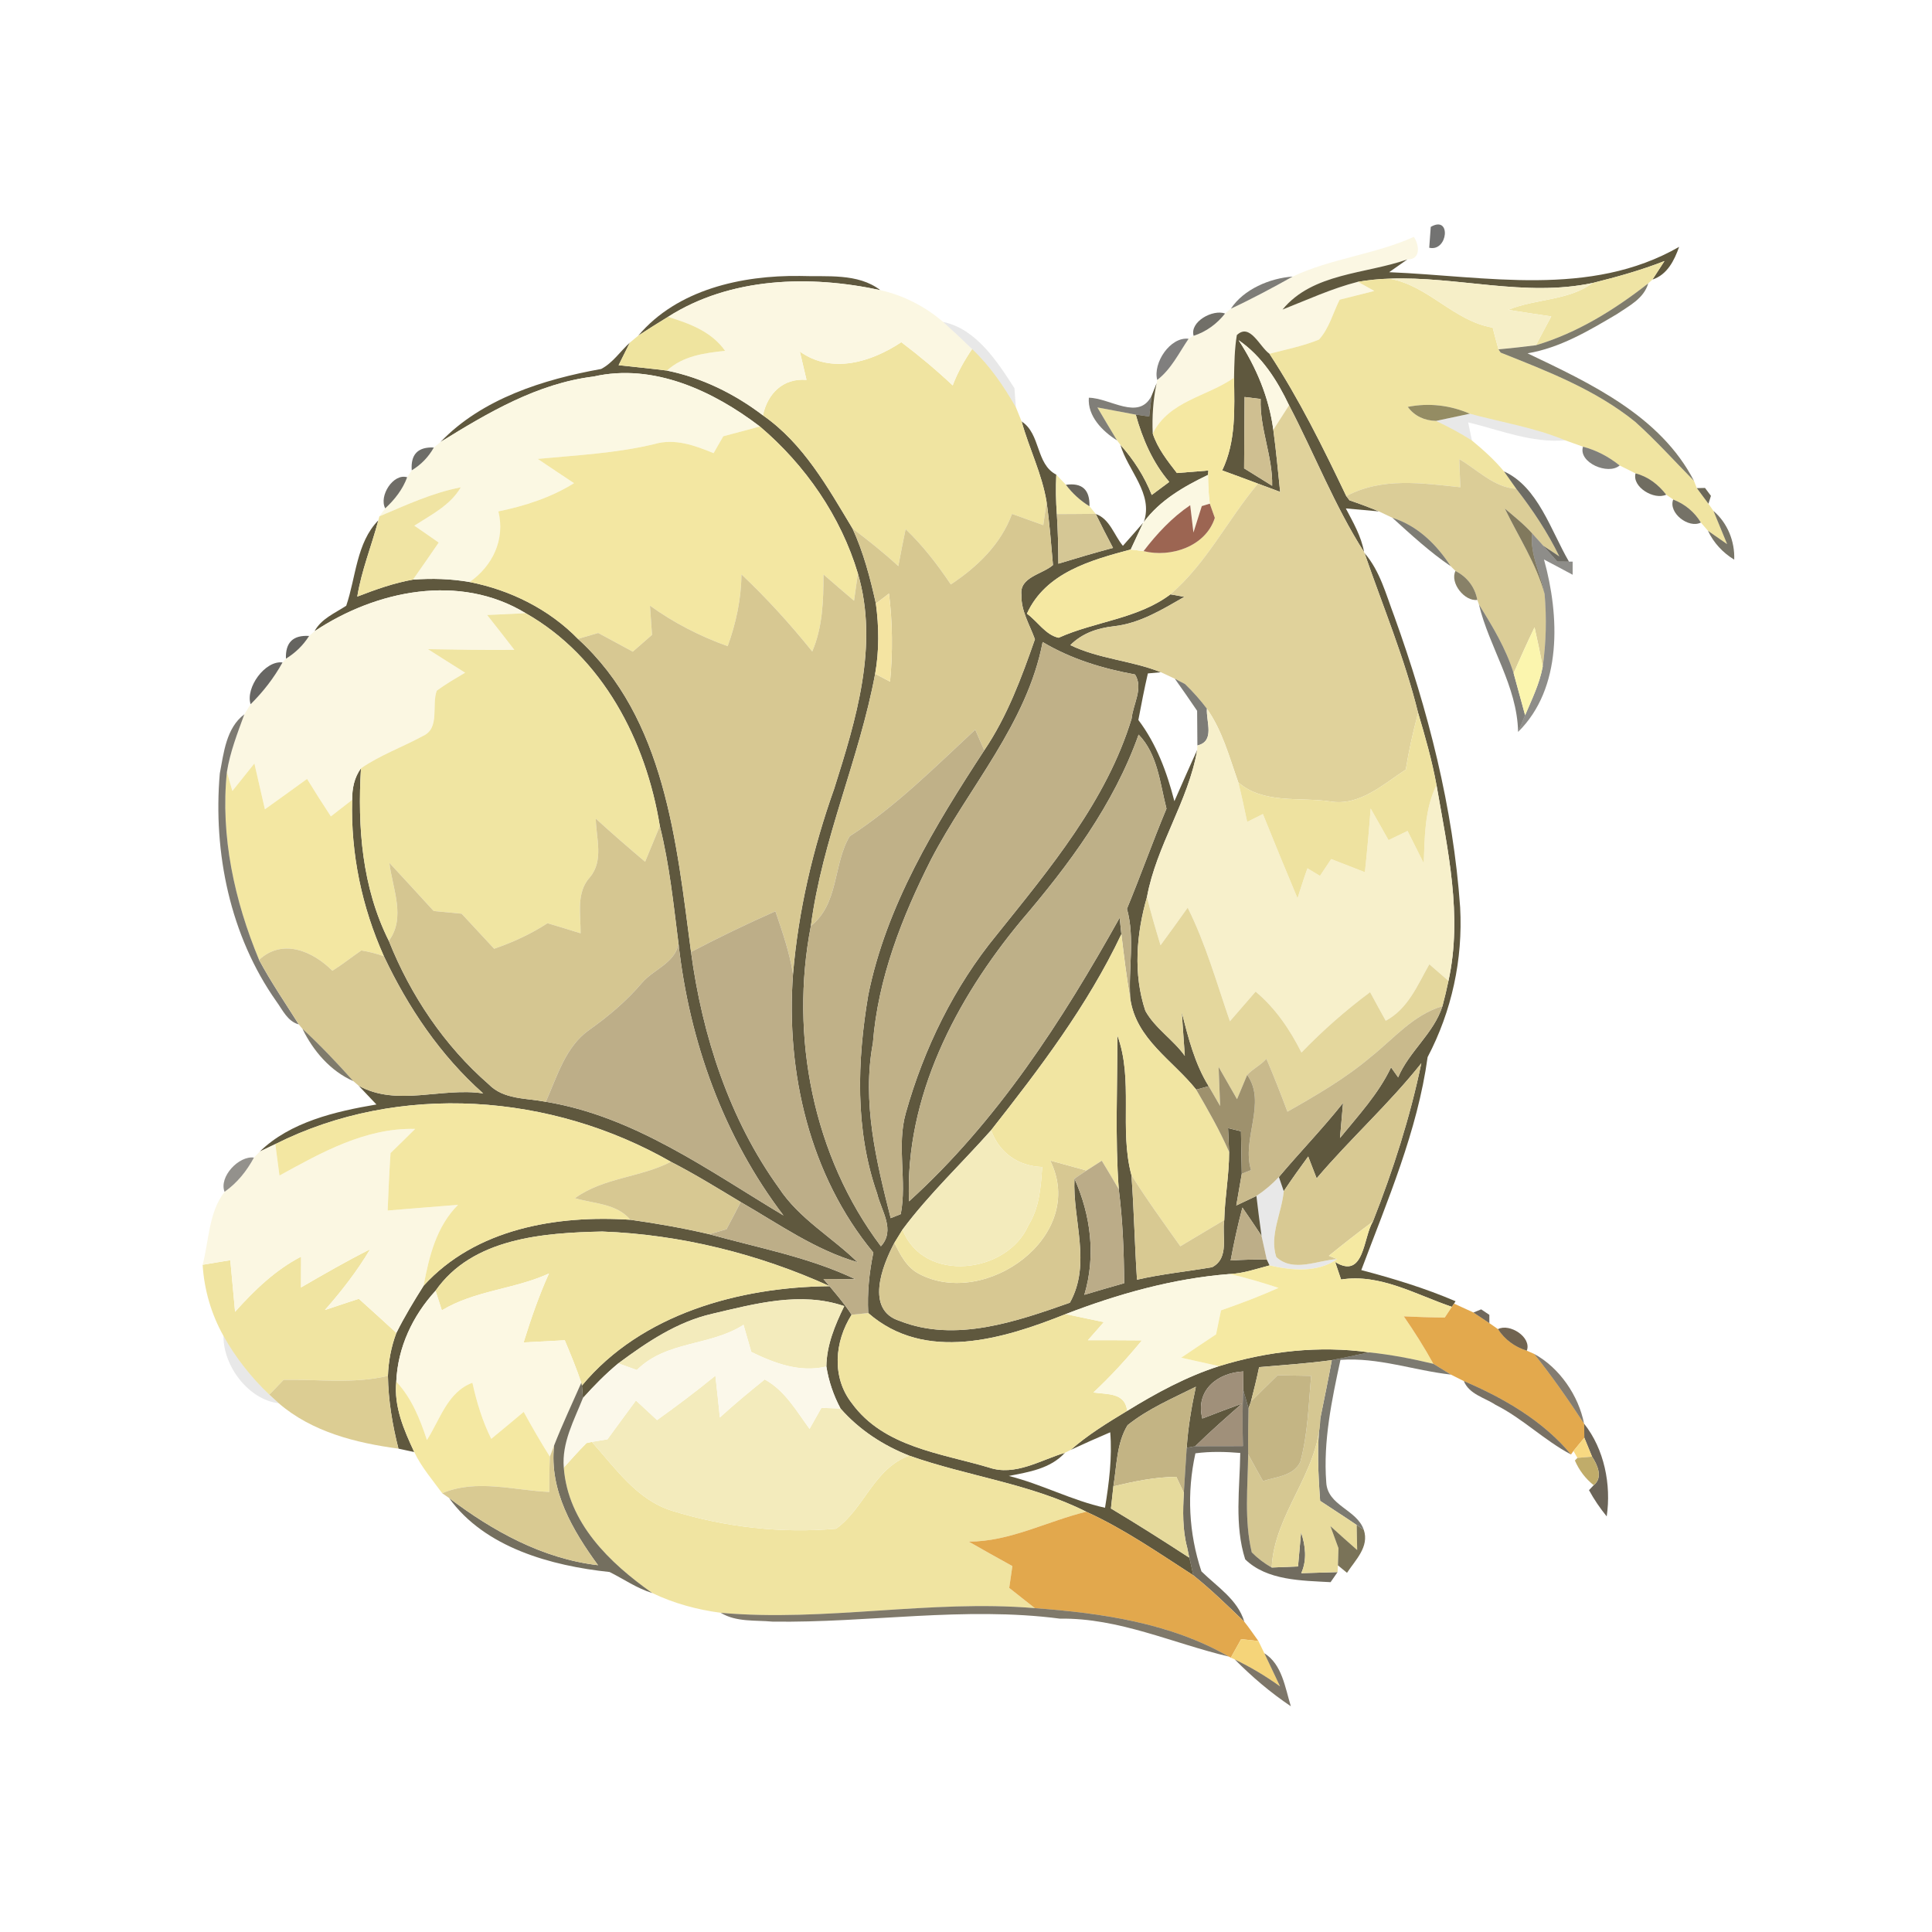 <?xml version="1.0" encoding="UTF-8" ?>
<!DOCTYPE svg PUBLIC "-//W3C//DTD SVG 1.1//EN" "http://www.w3.org/Graphics/SVG/1.1/DTD/svg11.dtd">
<svg width="215pt" height="215pt" viewBox="0 0 215 215" version="1.1" xmlns="http://www.w3.org/2000/svg">
<g id="#0a090792">
<path fill="#0a0907" opacity="0.57" d=" M 159.22 25.25 C 161.53 23.90 161.14 28.05 159.05 27.57 C 159.10 26.99 159.18 25.83 159.22 25.25 Z" />
</g>
<g id="#fbf7e3ff">
<path fill="#fbf7e3" opacity="1.00" d=" M 143.85 30.78 C 148.15 28.75 153.02 28.31 157.34 26.36 C 157.95 27.27 158.14 28.90 156.61 28.87 C 151.95 30.51 146.08 30.36 142.72 34.45 C 145.49 33.36 148.21 32.10 151.11 31.36 C 151.57 31.61 152.48 32.13 152.94 32.38 C 151.65 32.70 150.36 33.03 149.08 33.35 C 148.34 34.83 147.91 36.55 146.78 37.79 C 145.01 38.51 143.11 38.89 141.27 39.37 C 140.17 38.59 139.11 35.89 137.64 37.29 C 137.38 38.85 137.36 40.45 137.33 42.03 C 134.27 44.17 130.12 44.58 128.28 48.24 C 128.20 46.37 128.32 44.49 128.71 42.65 L 128.78 42.28 C 130.33 41.10 131.19 39.28 132.27 37.70 C 132.41 37.62 132.69 37.45 132.83 37.37 C 134.23 36.92 135.43 36.04 136.33 34.89 C 136.49 34.75 136.81 34.48 136.98 34.35 C 139.32 33.26 141.59 32.04 143.85 30.78 Z" />
</g>
<g id="#5f583eff">
<path fill="#5f583e" opacity="1.00" d=" M 186.86 27.47 C 186.32 28.99 185.54 30.57 183.89 31.11 L 185.23 29.05 C 182.63 30.07 179.94 30.82 177.24 31.49 C 169.70 33.09 162.19 30.73 154.63 31.01 C 153.45 31.04 152.28 31.17 151.11 31.36 C 148.21 32.10 145.49 33.36 142.72 34.45 C 146.08 30.36 151.95 30.51 156.61 28.87 L 154.59 30.29 C 165.36 30.73 176.95 33.16 186.86 27.47 Z" />
<path fill="#5f583e" opacity="1.00" d=" M 71.03 37.35 C 75.37 32.21 82.54 30.63 89.01 30.71 C 92.00 30.82 95.46 30.36 97.97 32.29 C 90.13 30.59 81.28 30.83 74.34 35.26 C 73.22 35.94 72.12 36.64 71.03 37.35 Z" />
<path fill="#5f583e" opacity="1.00" d=" M 137.64 37.29 C 139.11 35.89 140.17 38.59 141.27 39.37 C 144.57 44.39 147.23 49.79 149.82 55.21 L 150.18 55.68 C 151.28 56.05 152.37 56.46 153.45 56.91 C 152.53 56.83 150.69 56.66 149.77 56.58 C 150.58 58.13 151.49 59.68 151.80 61.44 C 148.50 56.26 146.28 50.52 143.45 45.10 C 142.12 42.31 140.44 39.65 137.84 37.86 C 139.81 40.88 141.22 44.24 141.70 47.83 C 142.01 50.13 142.22 52.43 142.46 54.74 C 141.84 54.51 140.61 54.05 139.99 53.82 C 138.67 53.32 137.34 52.84 136.01 52.35 C 137.56 49.12 137.37 45.52 137.33 42.03 C 137.36 40.45 137.38 38.85 137.64 37.29 M 138.50 44.18 C 138.48 46.82 138.46 49.47 138.45 52.12 C 139.23 52.60 140.79 53.57 141.57 54.06 C 141.64 50.76 140.17 47.70 140.29 44.40 L 138.50 44.18 Z" />
<path fill="#5f583e" opacity="1.00" d=" M 66.90 41.06 C 68.20 40.38 69.02 39.10 70.09 38.13 C 69.77 38.76 69.15 40.01 68.84 40.64 C 70.63 40.84 72.43 41.01 74.22 41.24 C 78.12 42.03 81.74 43.82 84.90 46.22 C 89.41 49.36 92.10 54.21 94.87 58.81 C 96.09 61.47 96.84 64.31 97.47 67.16 C 97.82 69.76 97.85 72.39 97.39 74.98 C 95.62 84.49 91.50 93.40 90.24 103.03 C 87.86 115.26 90.48 128.68 98.03 138.69 C 99.68 136.88 98.07 134.76 97.61 132.82 C 95.13 125.74 95.39 118.05 96.62 110.75 C 98.63 100.76 104.03 91.92 109.53 83.50 C 112.09 79.72 113.68 75.42 115.17 71.14 C 114.59 69.53 113.61 67.97 113.67 66.21 C 113.42 64.21 115.99 63.92 117.18 62.88 C 116.97 60.54 116.80 58.20 116.47 55.87 C 115.97 52.76 114.52 49.91 113.69 46.90 C 115.83 48.28 115.25 51.66 117.55 52.82 L 117.55 52.82 C 117.48 54.28 117.50 55.75 117.61 57.21 C 117.73 59.05 117.77 60.89 117.78 62.73 C 119.80 62.11 121.82 61.52 123.86 60.97 C 123.19 59.72 122.56 58.47 121.94 57.20 C 123.51 57.74 123.98 59.57 124.96 60.74 C 125.53 60.10 126.66 58.82 127.22 58.17 C 126.87 58.92 126.18 60.41 125.83 61.15 C 121.39 62.34 116.36 63.72 114.28 68.29 C 115.45 69.13 116.36 70.67 117.81 70.97 C 121.88 69.14 126.61 68.88 130.25 66.14 C 130.64 66.21 131.41 66.35 131.80 66.42 C 129.34 67.83 126.85 69.37 123.97 69.69 C 122.13 69.89 120.43 70.47 119.11 71.79 C 122.31 73.34 125.92 73.50 129.19 74.81 L 127.74 74.94 C 127.34 76.66 127.01 78.39 126.68 80.12 C 128.70 82.79 129.86 85.94 130.69 89.16 C 131.53 87.26 132.36 85.35 133.23 83.46 C 132.24 89.18 128.69 94.09 127.64 99.82 C 126.46 103.91 126.09 108.40 127.46 112.49 C 128.53 114.43 130.56 115.69 131.85 117.50 C 131.76 116.28 131.59 113.85 131.51 112.63 C 132.23 115.47 132.95 118.36 134.51 120.88 L 133.12 121.26 C 130.51 117.98 126.42 115.65 125.78 111.12 C 125.55 107.79 126.32 104.40 125.41 101.13 C 126.94 97.44 128.27 93.67 129.81 89.99 C 129.08 87.15 128.84 83.95 126.71 81.75 C 123.94 89.55 118.93 96.27 113.61 102.49 C 106.39 111.20 100.69 122.10 101.16 133.69 C 110.97 124.79 118.19 113.61 124.60 102.13 L 124.79 103.96 C 121.03 111.90 115.70 118.91 110.29 125.78 C 107.02 129.47 103.40 132.86 100.44 136.83 C 100.21 137.20 99.76 137.94 99.53 138.31 C 98.16 140.88 96.26 145.79 100.13 147.00 C 106.32 149.44 113.12 147.06 119.06 144.97 C 121.49 140.61 119.35 135.78 119.57 131.16 C 121.39 135.25 121.97 139.75 120.67 144.09 C 122.14 143.65 123.62 143.22 125.10 142.80 C 125.08 139.31 124.94 135.81 124.50 132.35 C 124.08 126.64 124.36 120.92 124.34 115.21 C 126.17 120.18 124.53 125.65 125.91 130.77 C 126.20 134.65 126.27 138.54 126.53 142.41 C 129.29 141.77 132.11 141.50 134.89 141.02 C 136.86 139.98 135.95 137.53 136.24 135.77 C 136.30 133.23 136.79 130.73 136.78 128.19 C 136.75 127.53 136.69 126.20 136.66 125.54 L 138.10 125.89 C 138.13 127.46 138.16 129.04 138.19 130.62 C 138.04 131.50 137.73 133.27 137.58 134.15 C 138.14 133.88 139.26 133.36 139.82 133.09 C 139.99 134.57 140.18 136.05 140.39 137.53 C 139.69 136.47 138.98 135.42 138.26 134.38 C 137.74 136.33 137.32 138.29 136.95 140.27 C 138.29 140.18 139.62 140.15 140.97 140.17 L 141.28 140.82 C 139.79 141.21 138.35 141.72 136.81 141.78 C 130.55 142.27 124.43 143.99 118.59 146.24 C 111.67 149.01 102.96 151.66 96.62 146.12 C 96.50 143.86 96.73 141.60 97.19 139.39 C 90.11 130.84 87.44 119.32 88.25 108.40 C 88.84 101.36 90.47 94.42 92.83 87.78 C 95.25 80.12 97.82 71.82 95.47 63.82 C 93.57 57.46 89.61 51.74 84.56 47.46 C 79.37 43.50 72.72 40.39 66.07 41.90 C 59.79 42.67 54.30 45.93 49.02 49.19 C 53.63 44.37 60.47 42.22 66.90 41.06 M 116.03 71.45 C 114.29 80.54 107.78 87.63 103.61 95.65 C 100.38 102.04 97.70 108.87 97.14 116.07 C 95.91 122.64 97.51 129.21 99.12 135.56 L 100.24 135.11 C 100.95 131.46 99.76 127.54 100.80 123.86 C 102.82 116.68 106.17 109.81 110.92 104.03 C 116.82 96.66 123.13 89.16 125.93 79.97 C 126.08 78.37 127.27 76.58 126.31 75.06 C 122.70 74.40 119.20 73.34 116.03 71.45 Z" />
<path fill="#5f583e" opacity="1.00" d=" M 128.15 44.05 C 128.29 43.70 128.57 43.00 128.71 42.65 C 128.32 44.49 128.20 46.37 128.28 48.24 C 128.82 49.90 129.92 51.28 130.97 52.64 C 132.13 52.54 133.30 52.45 134.47 52.36 L 134.43 52.85 C 131.74 54.14 129.10 55.66 127.29 58.09 C 128.38 54.93 125.51 52.37 124.68 49.50 C 126.16 51.15 127.36 53.02 128.17 55.08 C 128.65 54.72 129.63 53.99 130.12 53.63 C 128.27 51.47 127.15 48.86 126.39 46.14 C 126.77 46.19 127.51 46.30 127.89 46.35 C 127.95 45.78 128.08 44.62 128.15 44.05 Z" />
<path fill="#5f583e" opacity="1.00" d=" M 38.53 67.41 C 39.61 64.26 39.66 60.39 42.10 57.91 C 41.35 60.75 40.23 63.48 39.76 66.39 C 41.78 65.61 43.82 64.88 45.96 64.50 C 48.06 64.35 50.18 64.40 52.26 64.77 C 56.77 65.65 61.10 67.79 64.32 71.10 C 74.02 79.93 75.28 93.72 76.90 105.94 C 78.15 115.24 81.16 124.56 86.69 132.22 C 88.94 135.64 92.57 137.66 95.44 140.47 C 90.70 139.09 86.65 136.20 82.43 133.77 C 79.86 132.23 77.32 130.65 74.66 129.29 C 61.39 121.68 44.45 120.39 30.64 127.32 C 30.21 127.53 29.34 127.94 28.91 128.15 C 32.30 124.85 37.34 123.68 41.89 122.91 C 41.39 122.39 40.40 121.34 39.91 120.82 C 44.17 123.20 49.19 120.97 53.77 121.68 C 49.02 117.47 45.42 112.13 42.72 106.41 C 40.27 100.94 39.02 95.01 39.19 89.01 C 39.18 87.76 39.42 86.53 40.17 85.50 C 39.78 92.06 40.28 98.73 43.27 104.70 C 45.69 110.77 49.45 116.37 54.39 120.67 C 56.06 122.38 58.56 122.19 60.74 122.61 C 70.59 124.23 78.82 130.25 87.19 135.26 C 80.54 126.54 76.72 115.89 75.51 105.04 C 74.95 100.65 74.51 96.24 73.43 91.93 C 71.89 82.45 67.09 73.12 58.50 68.24 C 51.13 63.76 41.84 65.69 35.00 70.25 C 35.75 68.85 37.27 68.24 38.53 67.41 Z" />
<path fill="#5f583e" opacity="1.00" d=" M 151.85 61.55 C 153.58 63.54 154.24 66.16 155.16 68.58 C 158.92 79.01 161.71 89.87 162.49 100.97 C 162.81 106.75 161.56 112.52 158.87 117.64 C 157.74 125.88 154.39 133.61 151.49 141.34 C 155.05 142.28 158.59 143.35 161.98 144.81 L 161.81 145.07 L 161.57 145.43 C 157.59 144.09 153.58 141.70 149.24 142.39 C 149.07 141.90 148.75 140.93 148.58 140.44 C 151.85 142.44 151.70 137.65 152.78 135.94 C 155.03 130.22 156.92 124.35 158.17 118.32 C 154.58 122.85 150.26 126.72 146.52 131.13 C 146.28 130.52 145.81 129.31 145.58 128.70 C 144.65 129.97 143.73 131.25 142.86 132.56 C 142.73 132.17 142.46 131.37 142.32 130.98 C 144.66 128.20 147.20 125.59 149.46 122.74 C 149.37 123.72 149.20 125.66 149.12 126.64 C 151.16 124.13 153.40 121.73 154.80 118.78 C 155.00 119.06 155.40 119.61 155.59 119.89 C 156.82 116.98 159.56 115.00 160.52 111.97 C 160.77 111.04 160.99 110.10 161.19 109.15 C 162.78 101.91 161.10 94.53 159.86 87.37 C 159.36 84.64 158.60 81.97 157.81 79.32 C 156.31 73.24 153.88 67.45 151.85 61.55 Z" />
<path fill="#5f583e" opacity="1.00" d=" M 47.14 143.08 C 52.92 136.72 61.95 135.20 70.15 135.74 C 73.10 136.15 76.04 136.67 78.95 137.35 C 84.39 138.87 90.04 139.90 95.17 142.35 C 94.29 142.35 92.52 142.34 91.64 142.33 C 92.71 143.62 93.85 144.89 94.77 146.31 C 92.87 149.30 92.53 153.26 94.80 156.16 C 98.35 161.04 104.69 161.72 110.05 163.31 C 112.95 164.31 115.79 162.48 118.51 161.67 C 116.88 163.45 114.50 163.81 112.26 164.25 C 115.92 165.16 119.28 166.98 122.97 167.79 C 123.42 165.01 123.78 162.21 123.55 159.39 C 122.07 160.02 120.61 160.67 119.15 161.35 C 121.07 159.66 123.25 158.33 125.43 157.01 C 128.67 155.02 132.03 153.19 135.66 152.03 C 141.05 150.36 146.81 149.71 152.41 150.50 C 151.01 150.76 149.62 151.10 148.21 151.36 C 145.53 151.73 142.82 151.91 140.12 152.14 C 139.85 153.42 139.54 154.70 139.21 155.97 L 138.94 156.73 C 138.79 156.22 138.50 155.19 138.35 154.68 C 138.36 154.17 138.37 153.13 138.37 152.62 C 135.47 152.76 133.00 154.73 133.80 157.86 C 135.26 157.29 136.73 156.73 138.21 156.20 C 136.45 157.75 134.68 159.30 133.01 160.94 C 132.77 160.99 132.29 161.07 132.06 161.12 C 132.21 158.82 132.60 156.56 133.08 154.32 C 130.48 155.62 127.76 156.77 125.48 158.60 C 124.25 160.61 124.28 163.13 123.90 165.41 C 123.83 166.02 123.70 167.26 123.63 167.87 C 126.57 169.63 129.47 171.47 132.34 173.34 L 132.11 172.20 C 132.33 173.24 132.57 174.27 132.80 175.31 C 128.92 172.81 125.10 170.15 120.88 168.23 C 114.66 165.10 107.68 164.29 101.18 161.99 C 98.27 160.85 95.61 159.11 93.54 156.75 C 92.76 155.29 92.22 153.71 91.96 152.07 C 91.99 149.68 92.92 147.47 93.95 145.35 C 89.13 143.69 84.04 145.08 79.27 146.20 C 75.36 147.09 71.99 149.36 68.81 151.72 C 67.39 152.89 66.10 154.21 64.87 155.58 L 64.76 154.19 C 71.38 146.21 82.30 143.22 92.33 143.13 C 84.44 139.55 75.71 137.37 67.02 137.05 C 60.48 137.19 52.57 137.76 48.47 143.64 C 45.92 146.42 44.26 149.95 44.10 153.75 C 43.82 156.53 44.95 159.13 46.10 161.59 C 45.66 161.49 44.78 161.31 44.34 161.21 C 43.67 158.56 43.21 155.85 43.17 153.11 C 43.23 151.48 43.53 149.86 44.11 148.33 C 45.01 146.52 46.06 144.79 47.14 143.08 Z" />
</g>
<g id="#efe4a4ff">
<path fill="#efe4a4" opacity="1.00" d=" M 177.24 31.49 C 179.94 30.82 182.63 30.07 185.23 29.05 L 183.89 31.11 C 183.77 31.22 183.53 31.43 183.42 31.54 C 179.65 34.48 175.53 37.05 170.92 38.42 C 171.48 37.35 172.06 36.28 172.63 35.21 C 171.03 34.98 169.43 34.74 167.84 34.48 C 170.90 33.22 174.51 33.49 177.24 31.49 Z" />
<path fill="#efe4a4" opacity="1.00" d=" M 122.12 45.34 C 123.19 45.54 125.32 45.94 126.39 46.14 C 127.15 48.86 128.27 51.47 130.12 53.63 C 129.63 53.99 128.65 54.72 128.17 55.08 C 127.36 53.02 126.16 51.15 124.68 49.50 C 124.59 49.38 124.41 49.14 124.31 49.01 C 123.57 47.79 122.84 46.57 122.12 45.34 Z" />
</g>
<g id="#36342ca3">
<path fill="#36342c" opacity="0.64" d=" M 136.98 34.35 C 138.39 32.19 141.33 30.95 143.85 30.78 C 141.59 32.04 139.32 33.26 136.98 34.35 Z" />
</g>
<g id="#f0e4a1ff">
<path fill="#f0e4a1" opacity="1.00" d=" M 151.11 31.36 C 152.28 31.17 153.45 31.04 154.63 31.01 C 158.97 31.78 161.76 35.72 166.11 36.46 C 166.32 37.27 166.53 38.08 166.76 38.88 L 167.00 39.24 C 172.21 41.31 177.56 43.37 181.97 46.94 C 184.27 49.00 186.34 51.31 188.51 53.51 C 188.59 53.71 188.75 54.12 188.83 54.32 C 189.15 54.76 189.79 55.62 190.12 56.06 C 190.26 56.26 190.54 56.66 190.68 56.86 C 191.06 57.78 191.82 59.63 192.20 60.55 L 190.07 59.07 C 189.87 58.84 189.47 58.38 189.28 58.15 C 188.56 56.96 187.48 56.08 186.20 55.59 C 186.00 55.45 185.62 55.18 185.42 55.05 C 184.55 53.92 183.40 53.03 182.01 52.68 C 181.57 52.46 180.68 52.02 180.24 51.80 C 179.03 50.83 177.66 50.10 176.16 49.71 C 175.67 49.53 174.68 49.18 174.18 49.00 C 170.77 47.58 167.12 47.00 163.57 46.04 C 161.38 45.09 159.01 44.81 156.66 45.28 C 157.43 46.32 158.54 46.81 159.81 46.84 C 161.17 47.49 162.52 48.20 163.80 49.02 C 165.07 50.07 166.31 51.18 167.37 52.46 L 168.74 54.40 C 166.25 54.24 164.43 52.28 162.39 51.09 C 162.43 52.13 162.47 53.18 162.51 54.22 C 158.24 53.77 153.79 53.09 149.82 55.21 C 147.23 49.79 144.57 44.39 141.27 39.37 C 143.11 38.89 145.01 38.51 146.78 37.79 C 147.91 36.55 148.34 34.83 149.08 33.35 C 150.36 33.03 151.65 32.70 152.94 32.38 C 152.48 32.13 151.57 31.61 151.11 31.36 Z" />
<path fill="#f0e4a1" opacity="1.00" d=" M 89.01 39.12 C 92.56 41.66 96.98 40.29 100.30 38.08 C 102.29 39.58 104.20 41.18 106.02 42.89 C 106.56 41.45 107.32 40.11 108.18 38.84 C 110.16 40.71 111.70 42.97 113.05 45.32 C 113.21 45.71 113.53 46.50 113.69 46.90 C 114.52 49.91 115.97 52.76 116.47 55.87 C 116.38 56.51 116.19 57.80 116.10 58.44 C 114.94 58.02 113.78 57.60 112.62 57.19 C 111.37 60.59 108.76 63.08 105.81 65.04 C 104.33 62.83 102.70 60.72 100.78 58.88 C 100.49 60.25 100.23 61.62 99.97 63.00 C 98.35 61.51 96.63 60.14 94.87 58.81 C 92.10 54.21 89.41 49.36 84.90 46.22 C 85.43 43.78 87.14 42.07 89.75 42.27 C 89.50 41.22 89.26 40.17 89.01 39.12 Z" />
<path fill="#f0e4a1" opacity="1.00" d=" M 48.47 143.64 C 52.57 137.76 60.48 137.19 67.02 137.05 C 75.71 137.37 84.44 139.55 92.33 143.13 C 82.30 143.22 71.38 146.21 64.76 154.19 L 64.69 153.88 C 64.15 152.27 63.50 150.70 62.85 149.15 C 61.32 149.23 59.79 149.31 58.27 149.39 C 59.08 146.78 59.97 144.20 61.09 141.72 C 57.24 143.48 52.84 143.60 49.17 145.82 C 48.99 145.27 48.64 144.18 48.47 143.64 Z" />
<path fill="#f0e4a1" opacity="1.00" d=" M 33.50 143.27 C 36.03 141.80 38.57 140.34 41.19 139.02 C 39.75 141.44 38.02 143.67 36.16 145.78 C 37.42 145.36 38.67 144.94 39.93 144.53 C 41.33 145.79 42.73 147.06 44.11 148.33 C 43.53 149.86 43.23 151.48 43.17 153.11 C 39.35 154.03 35.43 153.48 31.56 153.55 C 31.17 153.97 30.37 154.79 29.97 155.20 C 27.96 153.29 26.23 151.10 24.87 148.67 C 23.51 146.24 22.72 143.52 22.55 140.75 C 23.58 140.57 24.60 140.41 25.63 140.24 C 25.81 142.15 25.98 144.07 26.16 145.98 C 28.30 143.59 30.63 141.33 33.51 139.84 C 33.51 140.98 33.50 142.12 33.50 143.27 Z" />
<path fill="#f0e4a1" opacity="1.00" d=" M 94.77 146.31 C 95.23 146.26 96.16 146.17 96.62 146.12 C 102.96 151.66 111.67 149.01 118.59 146.24 C 120.00 146.54 121.42 146.84 122.84 147.13 C 122.25 147.80 121.66 148.47 121.07 149.14 C 123.08 149.14 125.08 149.14 127.08 149.16 C 125.40 151.20 123.61 153.16 121.68 154.96 C 123.22 155.19 125.22 154.95 125.43 157.01 C 123.25 158.33 121.07 159.66 119.15 161.35 C 118.99 161.43 118.67 161.59 118.51 161.67 C 115.79 162.48 112.95 164.31 110.05 163.31 C 104.69 161.72 98.35 161.04 94.80 156.16 C 92.53 153.26 92.87 149.30 94.77 146.31 Z" />
<path fill="#f0e4a1" opacity="1.00" d=" M 65.27 160.59 L 65.86 160.46 C 68.50 163.39 70.90 166.96 74.87 168.15 C 80.70 169.95 86.96 170.66 93.04 170.12 C 96.16 167.91 97.25 163.41 101.18 161.99 C 107.68 164.29 114.66 165.10 120.88 168.23 C 116.50 169.30 112.40 171.55 107.81 171.56 C 109.42 172.47 111.03 173.39 112.66 174.28 C 112.54 175.09 112.43 175.90 112.31 176.71 C 113.26 177.46 114.21 178.20 115.16 178.96 C 103.48 177.98 91.87 180.51 80.21 179.48 C 77.58 179.13 74.98 178.43 72.59 177.28 C 67.84 173.93 63.21 169.48 62.74 163.32 C 63.57 162.40 64.39 161.47 65.27 160.59 Z" />
</g>
<g id="#f6efc8ff">
<path fill="#f6efc8" opacity="1.00" d=" M 154.63 31.01 C 162.19 30.73 169.70 33.09 177.24 31.49 C 174.51 33.49 170.90 33.22 167.84 34.48 C 169.43 34.74 171.03 34.98 172.63 35.21 C 172.06 36.28 171.48 37.35 170.92 38.42 C 169.53 38.60 168.14 38.75 166.76 38.88 C 166.53 38.08 166.32 37.27 166.11 36.46 C 161.76 35.72 158.97 31.78 154.63 31.01 Z" />
</g>
<g id="#fbf7e2ff">
<path fill="#fbf7e2" opacity="1.00" d=" M 74.34 35.26 C 81.28 30.83 90.13 30.59 97.97 32.29 C 100.55 32.87 102.96 34.11 104.96 35.83 C 106.05 36.81 107.13 37.82 108.18 38.84 C 107.32 40.11 106.56 41.45 106.02 42.89 C 104.20 41.18 102.29 39.58 100.30 38.08 C 96.98 40.29 92.56 41.66 89.01 39.12 C 89.26 40.17 89.50 41.22 89.75 42.27 C 87.14 42.07 85.43 43.78 84.90 46.22 C 81.74 43.82 78.12 42.03 74.22 41.24 C 76.01 39.60 78.38 39.29 80.69 39.04 C 79.18 36.89 76.73 36.00 74.34 35.26 Z" />
<path fill="#fbf7e2" opacity="1.00" d=" M 35.00 70.25 C 41.84 65.69 51.13 63.76 58.50 68.24 C 57.07 68.31 55.64 68.38 54.21 68.44 C 55.23 69.73 56.24 71.02 57.24 72.32 C 54.03 72.35 50.83 72.30 47.62 72.24 C 48.99 73.12 50.38 73.99 51.76 74.86 C 50.69 75.50 49.60 76.12 48.60 76.87 C 48.01 78.50 48.99 81.04 47.07 81.90 C 44.79 83.14 42.32 84.02 40.17 85.50 C 39.42 86.53 39.18 87.76 39.19 89.01 C 38.40 89.63 37.61 90.24 36.82 90.85 C 35.91 89.47 35.03 88.08 34.17 86.68 C 32.61 87.81 31.05 88.94 29.48 90.06 C 29.09 88.36 28.70 86.66 28.31 84.96 C 27.50 85.98 26.68 87.00 25.86 88.02 C 25.71 87.49 25.40 86.44 25.25 85.91 C 25.60 83.69 26.43 81.59 27.19 79.49 C 27.36 79.21 27.72 78.65 27.89 78.37 C 29.28 76.99 30.49 75.44 31.44 73.72 C 31.53 73.62 31.73 73.40 31.82 73.30 C 32.88 72.65 33.74 71.81 34.40 70.77 C 34.55 70.64 34.85 70.38 35.00 70.25 Z" />
<path fill="#fbf7e2" opacity="1.00" d=" M 31.10 130.82 C 35.78 128.25 40.67 125.49 46.20 125.63 C 45.29 126.53 44.38 127.43 43.46 128.32 C 43.32 130.45 43.22 132.58 43.14 134.71 C 45.75 134.49 48.36 134.29 50.97 134.08 C 48.55 136.51 47.75 139.82 47.14 143.08 C 46.06 144.79 45.01 146.52 44.11 148.33 C 42.73 147.06 41.33 145.79 39.93 144.53 C 38.67 144.94 37.42 145.36 36.16 145.78 C 38.02 143.67 39.75 141.44 41.19 139.02 C 38.57 140.34 36.03 141.80 33.50 143.27 C 33.50 142.12 33.51 140.98 33.51 139.84 C 30.63 141.33 28.30 143.59 26.16 145.98 C 25.98 144.07 25.81 142.15 25.63 140.24 C 24.60 140.41 23.58 140.57 22.55 140.75 C 23.26 138.04 23.22 134.92 24.99 132.63 C 26.39 131.65 27.46 130.31 28.26 128.82 C 28.42 128.65 28.75 128.32 28.91 128.15 C 29.34 127.94 30.21 127.53 30.64 127.32 C 30.75 128.20 30.98 129.95 31.10 130.82 Z" />
</g>
<g id="#4e4a35b7">
<path fill="#4e4a35" opacity="0.72" d=" M 170.92 38.42 C 175.53 37.05 179.65 34.48 183.42 31.54 C 182.92 33.25 181.26 34.05 179.91 34.97 C 176.80 36.81 173.61 38.71 169.99 39.32 C 177.02 42.67 184.78 46.29 188.51 53.51 C 186.34 51.31 184.27 49.00 181.97 46.94 C 177.56 43.37 172.21 41.31 167.00 39.24 L 166.76 38.88 C 168.14 38.75 169.53 38.60 170.92 38.42 Z" />
</g>
<g id="#efe49fff">
<path fill="#efe49f" opacity="1.00" d=" M 71.03 37.35 C 72.12 36.64 73.22 35.94 74.34 35.26 C 76.73 36.00 79.18 36.89 80.69 39.04 C 78.38 39.29 76.01 39.60 74.22 41.24 C 72.43 41.01 70.63 40.84 68.84 40.64 C 69.15 40.01 69.77 38.76 70.09 38.13 C 70.32 37.93 70.79 37.54 71.03 37.35 Z" />
</g>
<g id="#5c5a52df">
<path fill="#5c5a52" opacity="0.87" d=" M 132.83 37.37 C 132.38 35.79 134.98 34.39 136.33 34.89 C 135.43 36.04 134.23 36.92 132.83 37.37 Z" />
</g>
<g id="#00000017">
<path fill="#000000" opacity="0.09" d=" M 104.96 35.83 C 108.63 36.59 110.98 40.23 112.89 43.20 C 112.93 43.73 113.01 44.79 113.05 45.32 C 111.70 42.97 110.16 40.71 108.18 38.84 C 107.13 37.82 106.05 36.81 104.96 35.83 Z" />
<path fill="#000000" opacity="0.09" d=" M 159.81 46.84 C 160.75 46.64 162.63 46.24 163.57 46.04 C 167.12 47.00 170.77 47.58 174.18 49.00 C 170.46 49.32 166.93 47.86 163.38 47.00 C 163.48 47.51 163.69 48.52 163.80 49.02 C 162.52 48.20 161.17 47.49 159.81 46.84 Z" />
<path fill="#000000" opacity="0.09" d=" M 139.82 133.09 C 140.73 132.49 141.57 131.78 142.32 130.98 C 142.46 131.37 142.73 132.17 142.86 132.56 C 142.64 134.99 141.24 137.45 142.03 139.89 C 143.95 141.64 146.60 140.24 148.81 140.12 C 146.58 141.66 143.79 141.38 141.28 140.82 L 140.97 140.17 C 140.77 139.29 140.58 138.41 140.39 137.53 C 140.18 136.05 139.99 134.57 139.82 133.09 Z" />
<path fill="#000000" opacity="0.09" d=" M 24.87 148.67 C 26.23 151.10 27.96 153.29 29.97 155.20 L 31.02 156.16 C 27.64 155.76 24.84 152.01 24.87 148.67 Z" />
</g>
<g id="#25242195">
<path fill="#252421" opacity="0.58" d=" M 128.78 42.28 C 128.28 40.38 130.24 37.45 132.27 37.70 C 131.19 39.28 130.33 41.10 128.78 42.28 Z" />
</g>
<g id="#fcf8e3ff">
<path fill="#fcf8e3" opacity="1.00" d=" M 137.84 37.86 C 140.44 39.65 142.12 42.31 143.45 45.10 C 143.01 45.78 142.14 47.15 141.70 47.83 C 141.22 44.24 139.81 40.88 137.84 37.86 Z" />
<path fill="#fcf8e3" opacity="1.00" d=" M 49.17 145.82 C 52.84 143.60 57.24 143.48 61.09 141.72 C 59.97 144.20 59.08 146.78 58.27 149.39 C 59.79 149.31 61.32 149.23 62.85 149.15 C 63.50 150.70 64.15 152.27 64.69 153.88 C 63.67 156.20 62.59 158.49 61.66 160.86 L 61.19 162.10 C 60.16 160.47 59.20 158.80 58.28 157.12 C 57.08 158.12 55.88 159.13 54.67 160.12 C 53.68 158.15 53.05 156.03 52.57 153.88 C 49.80 154.90 48.97 157.98 47.51 160.25 C 46.74 157.91 45.81 155.58 44.10 153.75 C 44.26 149.95 45.92 146.42 48.47 143.64 C 48.64 144.18 48.99 145.27 49.17 145.82 Z" />
</g>
<g id="#fbf8e3ff">
<path fill="#fbf8e3" opacity="1.00" d=" M 49.02 49.19 C 54.30 45.93 59.79 42.67 66.07 41.90 C 72.72 40.39 79.37 43.50 84.56 47.46 C 83.21 47.82 81.85 48.19 80.49 48.55 C 80.22 49.02 79.68 49.96 79.41 50.43 C 77.33 49.57 75.08 48.75 72.81 49.42 C 68.55 50.45 64.18 50.65 59.84 51.07 C 61.18 51.98 62.53 52.87 63.88 53.77 C 61.31 55.37 58.42 56.30 55.46 56.91 C 56.23 60.02 54.83 62.97 52.26 64.77 C 50.18 64.40 48.06 64.35 45.96 64.50 C 46.92 63.13 47.88 61.76 48.82 60.38 C 47.92 59.75 47.02 59.12 46.11 58.50 C 47.99 57.28 50.11 56.24 51.28 54.23 C 48.11 54.84 45.18 56.21 42.22 57.46 C 42.38 57.23 42.71 56.79 42.87 56.57 C 43.92 55.60 44.82 54.46 45.31 53.11 C 45.44 52.91 45.69 52.53 45.82 52.34 C 46.86 51.71 47.68 50.87 48.28 49.80 C 48.47 49.65 48.84 49.34 49.02 49.19 Z" />
</g>
<g id="#f5e8a2ff">
<path fill="#f5e8a2" opacity="1.00" d=" M 128.28 48.24 C 130.12 44.58 134.27 44.17 137.33 42.03 C 137.37 45.52 137.56 49.12 136.01 52.35 C 137.34 52.84 138.67 53.32 139.99 53.82 C 136.62 57.83 134.29 62.67 130.25 66.14 C 126.61 68.88 121.88 69.14 117.81 70.97 C 116.36 70.67 115.45 69.13 114.28 68.29 C 116.36 63.72 121.39 62.34 125.83 61.15 C 126.19 61.20 126.90 61.29 127.26 61.33 C 130.28 62.09 134.18 60.82 135.19 57.63 L 134.63 56.05 C 134.48 54.99 134.45 53.92 134.43 52.85 L 134.47 52.36 C 133.30 52.45 132.13 52.54 130.97 52.64 C 129.92 51.28 128.82 49.90 128.28 48.24 Z" />
</g>
<g id="#25221893">
<path fill="#252218" opacity="0.58" d=" M 121.17 44.26 C 123.52 44.29 126.72 46.86 128.15 44.05 C 128.08 44.62 127.95 45.78 127.89 46.35 C 127.51 46.30 126.77 46.19 126.39 46.14 C 125.32 45.94 123.19 45.54 122.12 45.34 C 122.84 46.57 123.57 47.79 124.31 49.01 C 122.69 48.00 121.01 46.31 121.17 44.26 Z" />
</g>
<g id="#cfbf91ff">
<path fill="#cfbf91" opacity="1.00" d=" M 138.50 44.18 L 140.29 44.40 C 140.17 47.70 141.64 50.76 141.57 54.06 C 140.79 53.57 139.23 52.60 138.45 52.12 C 138.46 49.47 138.48 46.82 138.50 44.18 Z" />
</g>
<g id="#e0d29bff">
<path fill="#e0d29b" opacity="1.00" d=" M 143.45 45.10 C 146.28 50.52 148.50 56.26 151.80 61.44 L 151.85 61.55 C 153.88 67.45 156.31 73.24 157.81 79.32 C 157.26 81.41 156.78 83.51 156.44 85.64 C 153.90 87.30 151.27 89.75 147.99 89.18 C 144.60 88.68 140.60 89.50 137.80 87.06 C 136.81 84.27 136.04 81.32 134.31 78.87 C 133.57 77.89 132.76 76.98 131.88 76.13 L 130.74 75.53 C 130.36 75.35 129.58 74.99 129.19 74.81 C 125.92 73.50 122.31 73.34 119.11 71.79 C 120.43 70.47 122.13 69.89 123.97 69.69 C 126.85 69.37 129.34 67.83 131.80 66.42 C 131.41 66.35 130.64 66.21 130.25 66.14 C 134.29 62.67 136.62 57.83 139.99 53.82 C 140.61 54.05 141.84 54.51 142.46 54.74 C 142.22 52.43 142.01 50.13 141.70 47.83 C 142.14 47.15 143.01 45.78 143.45 45.10 Z" />
</g>
<g id="#948c63fb">
<path fill="#948c63" opacity="1.00" d=" M 156.66 45.28 C 159.01 44.81 161.38 45.09 163.57 46.04 C 162.63 46.24 160.75 46.64 159.81 46.84 C 158.54 46.81 157.43 46.32 156.66 45.28 Z" />
</g>
<g id="#f3e7a2ff">
<path fill="#f3e7a2" opacity="1.00" d=" M 80.49 48.55 C 81.85 48.19 83.21 47.82 84.56 47.46 C 89.61 51.74 93.57 57.46 95.47 63.82 C 95.36 64.58 95.15 66.10 95.04 66.85 C 93.90 65.88 92.76 64.91 91.64 63.93 C 91.64 66.83 91.55 69.79 90.39 72.50 C 87.95 69.47 85.34 66.59 82.51 63.92 C 82.49 66.66 81.91 69.34 80.98 71.91 C 77.90 70.81 74.98 69.31 72.33 67.40 C 72.41 68.48 72.48 69.57 72.56 70.65 C 71.84 71.27 71.14 71.90 70.42 72.52 C 69.14 71.83 67.85 71.13 66.57 70.44 C 66.01 70.61 64.89 70.93 64.32 71.10 C 61.10 67.79 56.77 65.65 52.26 64.77 C 54.83 62.97 56.23 60.02 55.46 56.91 C 58.42 56.30 61.31 55.37 63.88 53.77 C 62.53 52.87 61.18 51.98 59.84 51.07 C 64.18 50.65 68.55 50.45 72.81 49.42 C 75.08 48.75 77.33 49.57 79.41 50.43 C 79.68 49.96 80.22 49.02 80.49 48.55 Z" />
<path fill="#f3e7a2" opacity="1.00" d=" M 28.31 84.96 C 28.70 86.66 29.09 88.36 29.48 90.06 C 31.05 88.94 32.61 87.81 34.17 86.68 C 35.03 88.08 35.91 89.47 36.82 90.85 C 37.61 90.24 38.40 89.63 39.19 89.01 C 39.02 95.01 40.27 100.94 42.72 106.41 C 41.90 106.12 41.07 105.91 40.21 105.77 C 39.13 106.51 38.09 107.34 36.99 108.03 C 34.80 105.84 31.44 104.39 28.83 106.82 C 26.10 100.26 24.51 93.03 25.25 85.91 C 25.40 86.44 25.71 87.49 25.86 88.02 C 26.68 87.00 27.50 85.98 28.31 84.96 Z" />
<path fill="#f3e7a2" opacity="1.00" d=" M 30.64 127.32 C 44.45 120.39 61.39 121.68 74.66 129.29 C 71.24 131.05 67.15 131.04 63.98 133.34 C 66.10 133.96 68.60 133.92 70.15 135.74 C 61.95 135.20 52.92 136.72 47.14 143.08 C 47.75 139.82 48.55 136.51 50.97 134.08 C 48.36 134.29 45.75 134.49 43.14 134.71 C 43.22 132.58 43.32 130.45 43.46 128.32 C 44.38 127.43 45.29 126.53 46.20 125.63 C 40.67 125.49 35.78 128.25 31.10 130.82 C 30.98 129.95 30.75 128.20 30.64 127.32 Z" />
</g>
<g id="#3b3a34bc">
<path fill="#3b3a34" opacity="0.74" d=" M 45.82 52.34 C 45.69 50.56 46.51 49.72 48.28 49.80 C 47.68 50.87 46.86 51.71 45.82 52.34 Z" />
</g>
<g id="#1e1c158f">
<path fill="#1e1c15" opacity="0.56" d=" M 176.16 49.71 C 177.66 50.10 179.03 50.83 180.24 51.80 C 178.95 52.91 175.62 51.47 176.16 49.71 Z" />
</g>
<g id="#dbcd97ff">
<path fill="#dbcd97" opacity="1.00" d=" M 162.39 51.09 C 164.43 52.28 166.25 54.24 168.74 54.40 C 170.57 56.75 172.22 59.24 173.53 61.92 L 171.74 60.73 L 170.51 59.36 C 169.59 58.33 168.50 57.47 167.46 56.59 C 168.98 59.74 170.95 62.70 171.89 66.11 C 172.12 68.80 172.06 71.51 171.68 74.18 C 171.40 72.72 171.10 71.26 170.77 69.81 C 169.96 71.50 169.19 73.20 168.44 74.91 C 167.59 72.17 166.09 69.69 164.58 67.27 C 164.54 67.14 164.45 66.89 164.40 66.76 C 164.15 65.34 163.25 64.18 161.97 63.54 C 161.84 63.41 161.57 63.14 161.44 63.01 C 159.87 60.59 157.75 58.50 154.95 57.62 C 154.57 57.44 153.83 57.09 153.45 56.91 C 152.37 56.46 151.28 56.05 150.18 55.68 L 149.82 55.21 C 153.79 53.09 158.24 53.77 162.51 54.22 C 162.47 53.18 162.43 52.13 162.39 51.09 Z" />
</g>
<g id="#4e4c44cf">
<path fill="#4e4c44" opacity="0.81" d=" M 42.87 56.57 C 42.14 55.21 43.75 52.64 45.31 53.11 C 44.82 54.46 43.92 55.60 42.87 56.57 Z" />
</g>
<g id="#fbf8e2ff">
<path fill="#fbf8e2" opacity="1.00" d=" M 127.29 58.09 C 129.10 55.66 131.74 54.14 134.43 52.85 C 134.45 53.92 134.48 54.99 134.63 56.05 L 133.74 56.32 C 133.43 57.30 133.12 58.28 132.81 59.26 C 132.72 58.50 132.54 56.98 132.45 56.22 C 130.41 57.60 128.74 59.40 127.26 61.33 C 126.90 61.29 126.19 61.20 125.83 61.15 C 126.18 60.41 126.87 58.92 127.22 58.17 L 127.29 58.09 Z" />
<path fill="#fbf8e2" opacity="1.00" d=" M 118.59 146.24 C 124.43 143.99 130.55 142.27 136.81 141.78 C 138.66 142.17 140.47 142.74 142.28 143.32 C 140.19 144.26 138.04 145.07 135.88 145.82 C 135.70 146.71 135.50 147.60 135.33 148.49 C 134.03 149.35 132.74 150.22 131.45 151.09 C 132.85 151.40 134.25 151.72 135.66 152.03 C 132.03 153.19 128.67 155.02 125.43 157.01 C 125.22 154.95 123.22 155.19 121.68 154.96 C 123.61 153.16 125.40 151.20 127.08 149.16 C 125.08 149.14 123.08 149.14 121.07 149.14 C 121.66 148.47 122.25 147.80 122.84 147.13 C 121.42 146.84 120.00 146.54 118.59 146.24 Z" />
</g>
<g id="#2e2b1fb1">
<path fill="#2e2b1f" opacity="0.69" d=" M 167.37 52.46 C 171.15 54.17 172.58 59.03 174.60 62.50 C 174.27 62.50 173.62 62.49 173.30 62.49 C 172.91 62.05 172.13 61.17 171.74 60.73 L 173.53 61.92 C 172.22 59.24 170.57 56.75 168.74 54.40 L 167.37 52.46 Z" />
</g>
<g id="#3b3727b9">
<path fill="#3b3727" opacity="0.73" d=" M 182.01 52.68 C 183.40 53.03 184.55 53.92 185.42 55.05 C 184.09 55.68 181.60 54.21 182.01 52.68 Z" />
</g>
<g id="#f0e4a3ff">
<path fill="#f0e4a3" opacity="1.00" d=" M 42.22 57.46 C 45.18 56.21 48.11 54.84 51.28 54.23 C 50.11 56.24 47.99 57.28 46.11 58.50 C 47.02 59.12 47.92 59.75 48.82 60.38 C 47.88 61.76 46.92 63.13 45.96 64.50 C 43.82 64.88 41.78 65.61 39.76 66.39 C 40.23 63.48 41.35 60.75 42.10 57.91 L 42.22 57.46 Z" />
</g>
<g id="#f4eaaaff">
<path fill="#f4eaaa" opacity="1.00" d=" M 117.61 57.21 C 117.50 55.75 117.48 54.28 117.55 52.82 L 118.62 53.95 C 119.34 54.91 120.22 55.71 121.24 56.34 L 121.93 57.18 C 120.48 57.20 119.04 57.20 117.61 57.21 Z" />
</g>
<g id="#343023c0">
<path fill="#343023" opacity="0.75" d=" M 118.62 53.95 C 120.42 53.70 121.29 54.49 121.24 56.34 C 120.22 55.71 119.34 54.91 118.62 53.95 Z" />
</g>
<g id="#4b4532cf">
<path fill="#4b4532" opacity="0.81" d=" M 188.83 54.32 L 189.74 54.30 L 190.40 55.18 L 190.12 56.06 C 189.79 55.62 189.15 54.76 188.83 54.32 Z" />
</g>
<g id="#d7c891ff">
<path fill="#d7c891" opacity="1.00" d=" M 116.47 55.87 C 116.80 58.20 116.97 60.54 117.18 62.88 C 115.99 63.92 113.42 64.21 113.67 66.21 C 113.61 67.97 114.59 69.53 115.17 71.14 C 113.68 75.42 112.09 79.72 109.53 83.50 C 109.28 82.92 108.78 81.77 108.53 81.20 C 104.05 85.36 99.72 89.72 94.56 93.06 C 92.70 96.15 93.38 100.58 90.24 103.03 C 91.50 93.40 95.62 84.49 97.39 74.98 C 97.80 75.20 98.63 75.64 99.05 75.86 C 99.36 72.59 99.33 69.30 98.93 66.05 C 98.57 66.33 97.84 66.89 97.47 67.16 C 96.84 64.31 96.09 61.47 94.87 58.81 C 96.63 60.14 98.35 61.51 99.97 63.00 C 100.23 61.62 100.49 60.25 100.78 58.88 C 102.70 60.72 104.33 62.83 105.81 65.04 C 108.76 63.08 111.37 60.59 112.62 57.19 C 113.78 57.60 114.94 58.02 116.10 58.44 C 116.19 57.80 116.38 56.51 116.47 55.87 Z" />
</g>
<g id="#3d3929b4">
<path fill="#3d3929" opacity="0.71" d=" M 186.20 55.59 C 187.48 56.08 188.56 56.96 189.28 58.15 C 187.92 58.85 185.63 57.08 186.20 55.59 Z" />
</g>
<g id="#d5c795ff">
<path fill="#d5c795" opacity="1.00" d=" M 117.61 57.21 C 119.04 57.20 120.48 57.20 121.93 57.18 L 121.94 57.20 C 122.56 58.47 123.19 59.72 123.86 60.97 C 121.82 61.52 119.80 62.11 117.78 62.73 C 117.77 60.89 117.73 59.05 117.61 57.21 Z" />
</g>
<g id="#9c6552ff">
<path fill="#9c6552" opacity="1.00" d=" M 127.26 61.33 C 128.74 59.40 130.41 57.60 132.45 56.22 C 132.54 56.98 132.72 58.50 132.81 59.26 C 133.12 58.28 133.43 57.30 133.74 56.32 L 134.63 56.05 L 135.19 57.63 C 134.18 60.82 130.28 62.09 127.26 61.33 Z" />
</g>
<g id="#797052ec">
<path fill="#797052" opacity="0.93" d=" M 167.46 56.59 C 168.50 57.47 169.59 58.33 170.51 59.36 C 170.22 61.71 171.49 63.85 171.89 66.11 C 170.95 62.70 168.98 59.74 167.46 56.59 Z" />
</g>
<g id="#44402db7">
<path fill="#44402d" opacity="0.72" d=" M 190.68 56.86 C 192.24 58.19 193.07 60.24 192.99 62.28 C 191.71 61.50 190.71 60.42 190.07 59.07 L 192.20 60.55 C 191.82 59.63 191.06 57.78 190.68 56.86 Z" />
</g>
<g id="#302d219d">
<path fill="#302d21" opacity="0.62" d=" M 154.95 57.62 C 157.75 58.50 159.87 60.59 161.44 63.01 C 159.13 61.44 157.02 59.50 154.95 57.62 Z" />
</g>
<g id="#1f1d1480">
<path fill="#1f1d14" opacity="0.50" d=" M 170.51 59.36 L 171.74 60.73 C 172.13 61.17 172.91 62.05 173.30 62.49 C 173.62 62.49 174.27 62.50 174.60 62.50 L 175.01 62.50 C 175.01 62.86 175.01 63.59 175.01 63.96 C 174.21 63.53 172.62 62.69 171.82 62.26 C 173.56 68.51 173.88 76.60 168.94 81.45 C 169.13 80.98 169.52 80.05 169.72 79.59 C 170.47 77.83 171.33 76.08 171.68 74.18 C 172.06 71.51 172.12 68.80 171.89 66.11 C 171.49 63.85 170.22 61.71 170.51 59.36 Z" />
</g>
<g id="#d7c892ff">
<path fill="#d7c892" opacity="1.00" d=" M 82.51 63.92 C 85.34 66.59 87.95 69.47 90.39 72.50 C 91.55 69.79 91.64 66.83 91.64 63.93 C 92.76 64.91 93.90 65.88 95.04 66.85 C 95.15 66.10 95.36 64.58 95.47 63.82 C 97.82 71.82 95.25 80.12 92.83 87.78 C 90.47 94.42 88.84 101.36 88.25 108.40 C 87.87 106.00 87.07 103.70 86.29 101.41 C 83.11 102.81 79.98 104.33 76.90 105.94 C 75.28 93.72 74.02 79.93 64.32 71.10 C 64.89 70.93 66.01 70.61 66.57 70.44 C 67.85 71.13 69.14 71.83 70.42 72.52 C 71.14 71.90 71.84 71.27 72.56 70.65 C 72.48 69.57 72.41 68.48 72.33 67.40 C 74.98 69.31 77.90 70.81 80.98 71.91 C 81.91 69.34 82.49 66.66 82.51 63.92 Z" />
<path fill="#d7c892" opacity="1.00" d=" M 74.66 129.29 C 77.32 130.65 79.86 132.23 82.43 133.77 C 81.91 134.78 81.39 135.79 80.85 136.79 C 80.37 136.93 79.42 137.21 78.95 137.35 C 76.04 136.67 73.10 136.15 70.15 135.74 C 68.60 133.92 66.10 133.96 63.98 133.34 C 67.15 131.04 71.24 131.05 74.66 129.29 Z" />
<path fill="#d7c892" opacity="1.00" d=" M 116.87 129.15 C 118.22 129.52 119.56 129.89 120.91 130.26 C 120.58 130.48 119.91 130.93 119.57 131.16 C 119.35 135.78 121.49 140.61 119.06 144.97 C 113.12 147.06 106.32 149.44 100.13 147.00 C 96.26 145.79 98.16 140.88 99.53 138.31 C 100.19 139.63 100.89 141.04 102.26 141.75 C 109.67 145.69 121.03 137.54 116.87 129.15 Z" />
</g>
<g id="#736b4ed8">
<path fill="#736b4e" opacity="0.85" d=" M 161.97 63.54 C 163.25 64.18 164.15 65.34 164.40 66.76 C 162.99 66.96 161.32 64.86 161.97 63.54 Z" />
</g>
<g id="#f4e4a2ff">
<path fill="#f4e4a2" opacity="1.00" d=" M 97.47 67.16 C 97.84 66.89 98.57 66.33 98.93 66.05 C 99.33 69.30 99.36 72.59 99.05 75.86 C 98.63 75.64 97.80 75.20 97.39 74.98 C 97.85 72.39 97.82 69.76 97.47 67.16 Z" />
</g>
<g id="#f0e5a2ff">
<path fill="#f0e5a2" opacity="1.00" d=" M 54.21 68.44 C 55.64 68.38 57.07 68.31 58.50 68.24 C 67.09 73.12 71.89 82.45 73.43 91.93 C 72.88 93.25 72.34 94.58 71.79 95.90 C 69.93 94.33 68.10 92.74 66.30 91.10 C 66.34 93.27 67.21 95.77 65.65 97.62 C 64.08 99.35 64.64 101.75 64.61 103.86 C 63.38 103.48 62.16 103.10 60.93 102.74 C 59.08 103.94 57.07 104.87 54.99 105.58 C 53.78 104.27 52.58 102.98 51.37 101.68 C 50.33 101.58 49.29 101.48 48.26 101.38 C 46.62 99.58 44.97 97.80 43.33 96.02 C 43.67 98.87 45.20 102.11 43.27 104.70 C 40.28 98.73 39.78 92.06 40.17 85.50 C 42.32 84.02 44.79 83.14 47.07 81.90 C 48.99 81.04 48.01 78.50 48.60 76.87 C 49.60 76.12 50.69 75.50 51.76 74.86 C 50.38 73.99 48.99 73.12 47.62 72.24 C 50.83 72.30 54.03 72.35 57.24 72.32 C 56.24 71.02 55.23 69.73 54.21 68.44 Z" />
</g>
<g id="#22201792">
<path fill="#222017" opacity="0.57" d=" M 164.58 67.27 C 166.09 69.69 167.59 72.17 168.44 74.91 C 168.76 76.08 169.40 78.42 169.72 79.59 C 169.52 80.05 169.13 80.98 168.94 81.45 C 168.83 76.31 165.73 72.05 164.58 67.27 Z" />
</g>
<g id="#fbf5aeff">
<path fill="#fbf5ae" opacity="1.00" d=" M 168.44 74.91 C 169.19 73.20 169.96 71.50 170.77 69.81 C 171.10 71.26 171.40 72.72 171.68 74.18 C 171.33 76.08 170.47 77.83 169.72 79.59 C 169.40 78.42 168.76 76.08 168.44 74.91 Z" />
</g>
<g id="#3a3934c8">
<path fill="#3a3934" opacity="0.78" d=" M 31.82 73.30 C 31.75 71.50 32.61 70.66 34.40 70.77 C 33.74 71.81 32.88 72.65 31.82 73.30 Z" />
</g>
<g id="#c0b188ff">
<path fill="#c0b188" opacity="1.00" d=" M 116.03 71.45 C 119.20 73.34 122.70 74.40 126.31 75.06 C 127.27 76.58 126.08 78.37 125.93 79.97 C 123.13 89.16 116.82 96.66 110.92 104.03 C 106.17 109.81 102.82 116.68 100.80 123.86 C 99.76 127.54 100.95 131.46 100.24 135.11 L 99.12 135.56 C 97.51 129.21 95.91 122.64 97.14 116.07 C 97.70 108.87 100.38 102.04 103.61 95.65 C 107.78 87.63 114.29 80.54 116.03 71.45 Z" />
<path fill="#c0b188" opacity="1.00" d=" M 94.56 93.06 C 99.72 89.72 104.05 85.36 108.53 81.20 C 108.78 81.77 109.28 82.92 109.53 83.50 C 104.03 91.92 98.63 100.76 96.62 110.75 C 95.39 118.05 95.13 125.74 97.61 132.82 C 98.07 134.76 99.68 136.88 98.03 138.69 C 90.48 128.68 87.86 115.26 90.24 103.03 C 93.38 100.58 92.70 96.15 94.56 93.06 Z" />
</g>
<g id="#383632c1">
<path fill="#383632" opacity="0.76" d=" M 27.89 78.37 C 27.29 76.53 29.50 73.47 31.44 73.72 C 30.49 75.44 29.28 76.99 27.89 78.37 Z" />
</g>
<g id="#25231a96">
<path fill="#25231a" opacity="0.59" d=" M 130.74 75.53 L 131.88 76.13 C 132.76 76.98 133.57 77.89 134.31 78.87 C 134.21 80.30 135.24 82.49 133.25 82.96 C 133.24 81.68 133.23 80.39 133.22 79.10 C 132.41 77.90 131.58 76.71 130.74 75.53 Z" />
</g>
<g id="#f7f0cbff">
<path fill="#f7f0cb" opacity="1.00" d=" M 134.31 78.87 C 136.04 81.32 136.81 84.27 137.80 87.06 C 138.17 88.52 138.48 89.99 138.79 91.46 C 139.37 91.17 139.95 90.88 140.54 90.59 C 141.80 93.72 143.08 96.84 144.39 99.96 C 144.76 98.85 145.09 97.72 145.50 96.63 C 145.85 96.84 146.54 97.26 146.89 97.47 C 147.30 96.85 147.72 96.22 148.14 95.60 C 149.39 96.09 150.64 96.57 151.89 97.06 C 152.14 94.70 152.36 92.33 152.53 89.97 C 153.19 91.14 153.85 92.31 154.52 93.49 C 155.22 93.15 155.93 92.81 156.64 92.47 C 157.24 93.66 157.84 94.86 158.44 96.06 C 158.55 93.12 158.53 90.07 159.86 87.37 C 161.10 94.53 162.78 101.91 161.19 109.15 C 160.48 108.54 159.77 107.93 159.06 107.31 C 157.75 109.62 156.68 112.28 154.21 113.59 C 153.62 112.53 153.04 111.47 152.47 110.41 C 149.74 112.44 147.19 114.69 144.83 117.13 C 143.55 114.57 141.93 112.19 139.73 110.35 C 138.78 111.45 137.82 112.55 136.87 113.65 C 135.40 109.40 134.19 105.05 132.17 101.01 C 131.17 102.41 130.17 103.81 129.15 105.19 C 128.61 103.41 128.08 101.63 127.64 99.82 C 128.69 94.09 132.24 89.18 133.23 83.46 L 133.25 82.96 C 135.24 82.49 134.21 80.30 134.31 78.87 Z" />
</g>
<g id="#3a3629a8">
<path fill="#3a3629" opacity="0.66" d=" M 24.46 86.08 C 24.90 83.77 25.17 81.01 27.19 79.49 C 26.43 81.59 25.60 83.69 25.25 85.91 C 24.51 93.03 26.10 100.26 28.83 106.82 C 30.16 109.30 31.75 111.62 33.25 114.00 C 31.99 113.66 31.45 112.39 30.75 111.43 C 25.61 104.14 23.70 94.88 24.46 86.08 Z" />
</g>
<g id="#eee2a0ff">
<path fill="#eee2a0" opacity="1.00" d=" M 156.44 85.64 C 156.78 83.51 157.26 81.41 157.81 79.32 C 158.60 81.97 159.36 84.64 159.86 87.37 C 158.53 90.07 158.55 93.12 158.44 96.06 C 157.84 94.86 157.24 93.66 156.64 92.47 C 155.93 92.81 155.22 93.15 154.52 93.49 C 153.85 92.31 153.19 91.14 152.53 89.97 C 152.36 92.33 152.14 94.70 151.89 97.06 C 150.64 96.57 149.39 96.09 148.14 95.60 C 147.72 96.22 147.30 96.85 146.89 97.47 C 146.54 97.26 145.85 96.84 145.50 96.63 C 145.09 97.72 144.76 98.85 144.39 99.96 C 143.08 96.84 141.80 93.72 140.54 90.59 C 139.95 90.88 139.37 91.17 138.79 91.46 C 138.48 89.99 138.17 88.52 137.80 87.06 C 140.60 89.50 144.60 88.68 147.99 89.18 C 151.27 89.75 153.90 87.30 156.44 85.64 Z" />
</g>
<g id="#beb088ff">
<path fill="#beb088" opacity="1.00" d=" M 126.71 81.75 C 128.84 83.95 129.08 87.15 129.81 89.99 C 128.27 93.67 126.94 97.44 125.41 101.13 C 126.32 104.40 125.55 107.79 125.78 111.12 C 125.36 108.75 125.08 106.35 124.79 103.96 L 124.60 102.13 C 118.19 113.61 110.97 124.79 101.16 133.69 C 100.69 122.10 106.39 111.20 113.61 102.49 C 118.93 96.27 123.94 89.55 126.71 81.75 Z" />
</g>
<g id="#d5c691ff">
<path fill="#d5c691" opacity="1.00" d=" M 66.30 91.10 C 68.10 92.74 69.93 94.33 71.79 95.90 C 72.34 94.58 72.88 93.25 73.43 91.93 C 74.51 96.24 74.95 100.65 75.51 105.04 C 75.06 107.23 72.74 107.85 71.44 109.38 C 69.73 111.39 67.71 113.10 65.56 114.62 C 62.91 116.50 62.01 119.79 60.74 122.61 C 58.56 122.19 56.06 122.38 54.39 120.67 C 49.45 116.37 45.69 110.77 43.27 104.70 C 45.20 102.11 43.67 98.87 43.33 96.02 C 44.97 97.80 46.62 99.58 48.26 101.38 C 49.29 101.48 50.33 101.58 51.37 101.68 C 52.58 102.98 53.78 104.27 54.99 105.58 C 57.07 104.87 59.08 103.94 60.93 102.74 C 62.16 103.10 63.38 103.48 64.61 103.86 C 64.64 101.75 64.08 99.35 65.65 97.62 C 67.21 95.77 66.34 93.27 66.30 91.10 Z" />
</g>
<g id="#e4d79dff">
<path fill="#e4d79d" opacity="1.00" d=" M 127.46 112.49 C 126.09 108.40 126.46 103.91 127.64 99.82 C 128.08 101.63 128.61 103.41 129.15 105.19 C 130.17 103.81 131.17 102.41 132.17 101.01 C 134.19 105.05 135.40 109.40 136.87 113.65 C 137.82 112.55 138.78 111.45 139.73 110.35 C 141.93 112.19 143.55 114.57 144.83 117.13 C 147.19 114.69 149.74 112.44 152.47 110.41 C 153.04 111.47 153.62 112.53 154.21 113.59 C 156.68 112.28 157.75 109.62 159.06 107.31 C 159.77 107.93 160.48 108.54 161.19 109.15 C 160.99 110.10 160.77 111.04 160.52 111.97 C 157.27 112.93 155.08 115.61 152.52 117.64 C 149.69 120.03 146.48 121.89 143.27 123.71 C 142.53 121.73 141.76 119.76 140.93 117.82 C 140.31 118.53 139.43 118.93 138.79 119.62 C 138.51 120.29 137.94 121.65 137.66 122.32 C 137.15 121.42 136.12 119.63 135.61 118.73 C 135.65 119.82 135.74 121.99 135.78 123.08 C 135.35 122.35 134.93 121.61 134.51 120.88 C 132.95 118.36 132.23 115.47 131.51 112.63 C 131.59 113.85 131.76 116.28 131.85 117.50 C 130.56 115.69 128.53 114.43 127.46 112.49 Z" />
</g>
<g id="#bdae88ff">
<path fill="#bdae88" opacity="1.00" d=" M 76.90 105.94 C 79.98 104.33 83.11 102.81 86.29 101.41 C 87.07 103.70 87.87 106.00 88.25 108.40 C 87.44 119.32 90.11 130.84 97.19 139.39 C 96.73 141.60 96.50 143.86 96.62 146.12 C 96.16 146.17 95.23 146.26 94.77 146.31 C 93.85 144.89 92.71 143.62 91.64 142.33 C 92.52 142.34 94.29 142.35 95.17 142.35 C 90.04 139.90 84.39 138.87 78.95 137.35 C 79.42 137.21 80.37 136.93 80.85 136.79 C 81.39 135.79 81.91 134.78 82.43 133.77 C 86.65 136.20 90.70 139.09 95.44 140.47 C 92.57 137.66 88.94 135.64 86.69 132.22 C 81.16 124.56 78.15 115.24 76.90 105.94 Z" />
<path fill="#bdae88" opacity="1.00" d=" M 75.51 105.04 C 76.72 115.89 80.54 126.54 87.19 135.26 C 78.82 130.25 70.59 124.23 60.74 122.61 C 62.01 119.79 62.91 116.50 65.56 114.62 C 67.71 113.10 69.73 111.39 71.44 109.38 C 72.74 107.85 75.06 107.23 75.51 105.04 Z" />
<path fill="#bdae88" opacity="1.00" d=" M 138.26 134.38 C 138.98 135.42 139.69 136.47 140.39 137.53 C 140.58 138.41 140.77 139.29 140.97 140.17 C 139.62 140.15 138.29 140.18 136.95 140.27 C 137.32 138.29 137.74 136.33 138.26 134.38 Z" />
</g>
<g id="#d8c993ff">
<path fill="#d8c993" opacity="1.00" d=" M 28.83 106.82 C 31.44 104.39 34.80 105.84 36.99 108.03 C 38.09 107.34 39.13 106.51 40.21 105.77 C 41.07 105.91 41.90 106.12 42.72 106.41 C 45.42 112.13 49.02 117.47 53.77 121.68 C 49.19 120.97 44.17 123.20 39.91 120.82 C 39.76 120.69 39.47 120.44 39.32 120.31 C 37.51 118.29 35.65 116.32 33.66 114.49 C 33.56 114.37 33.35 114.12 33.25 114.00 C 31.75 111.62 30.16 109.30 28.83 106.82 Z" />
<path fill="#d8c993" opacity="1.00" d=" M 146.52 131.13 C 150.26 126.72 154.58 122.85 158.17 118.32 C 156.92 124.35 155.03 130.22 152.78 135.94 C 151.11 137.17 149.48 138.45 147.88 139.75 L 148.81 140.12 C 146.60 140.24 143.95 141.64 142.03 139.89 C 141.24 137.45 142.64 134.99 142.86 132.56 C 143.73 131.25 144.65 129.97 145.58 128.70 C 145.81 129.31 146.28 130.52 146.52 131.13 Z" />
</g>
<g id="#f1e5a2ff">
<path fill="#f1e5a2" opacity="1.00" d=" M 124.79 103.96 C 125.08 106.35 125.36 108.75 125.78 111.12 C 126.42 115.65 130.51 117.98 133.12 121.26 C 134.43 123.52 135.74 125.79 136.78 128.19 C 136.79 130.73 136.30 133.23 136.24 135.77 C 134.60 136.74 132.98 137.72 131.35 138.69 C 129.50 136.08 127.61 133.49 125.91 130.77 C 124.53 125.65 126.17 120.18 124.34 115.21 C 124.36 120.92 124.08 126.64 124.50 132.35 C 123.88 131.28 123.25 130.22 122.61 129.17 C 122.19 129.44 121.34 129.99 120.91 130.26 C 119.56 129.89 118.22 129.52 116.87 129.15 C 121.03 137.54 109.67 145.69 102.26 141.75 C 100.89 141.04 100.19 139.63 99.53 138.31 C 99.76 137.94 100.21 137.20 100.44 136.83 C 102.76 142.88 112.12 141.76 114.45 136.34 C 115.67 134.40 115.83 132.09 115.98 129.87 C 113.31 129.76 111.23 128.33 110.29 125.78 C 115.70 118.91 121.03 111.90 124.79 103.96 Z" />
</g>
<g id="#c9ba8cff">
<path fill="#c9ba8c" opacity="1.00" d=" M 152.52 117.64 C 155.08 115.61 157.27 112.93 160.52 111.97 C 159.56 115.00 156.82 116.98 155.59 119.89 C 155.40 119.61 155.00 119.06 154.80 118.78 C 153.40 121.73 151.16 124.13 149.12 126.64 C 149.20 125.66 149.37 123.72 149.46 122.74 C 147.20 125.59 144.66 128.20 142.32 130.98 C 141.57 131.78 140.73 132.49 139.82 133.09 C 139.26 133.36 138.14 133.88 137.58 134.15 C 137.73 133.27 138.04 131.50 138.19 130.62 C 138.44 130.51 138.96 130.31 139.22 130.21 C 138.14 126.71 141.00 122.74 138.79 119.62 C 139.43 118.93 140.31 118.53 140.93 117.82 C 141.76 119.76 142.53 121.73 143.27 123.71 C 146.48 121.89 149.69 120.03 152.52 117.64 Z" />
</g>
<g id="#504a36bb">
<path fill="#504a36" opacity="0.73" d=" M 33.66 114.49 C 35.65 116.32 37.51 118.29 39.32 120.31 C 36.78 119.20 34.85 116.95 33.66 114.49 Z" />
</g>
<g id="#9e916dff">
<path fill="#9e916d" opacity="1.00" d=" M 135.61 118.73 C 136.12 119.63 137.15 121.42 137.66 122.32 C 137.94 121.65 138.51 120.29 138.79 119.62 C 141.00 122.74 138.14 126.71 139.22 130.21 C 138.96 130.31 138.44 130.51 138.19 130.62 C 138.16 129.04 138.13 127.46 138.10 125.89 L 136.66 125.54 C 136.69 126.20 136.75 127.53 136.78 128.19 C 135.74 125.79 134.43 123.52 133.12 121.26 L 134.51 120.88 C 134.93 121.61 135.35 122.35 135.78 123.08 C 135.74 121.99 135.65 119.82 135.61 118.73 Z" />
</g>
<g id="#f3ebbcff">
<path fill="#f3ebbc" opacity="1.00" d=" M 100.44 136.83 C 103.40 132.86 107.02 129.47 110.29 125.78 C 111.23 128.33 113.31 129.76 115.98 129.87 C 115.83 132.09 115.67 134.40 114.45 136.34 C 112.12 141.76 102.76 142.88 100.44 136.83 Z" />
<path fill="#f3ebbc" opacity="1.00" d=" M 79.27 146.20 C 84.04 145.08 89.13 143.69 93.95 145.35 C 92.92 147.47 91.99 149.68 91.96 152.07 C 89.02 152.77 86.22 151.72 83.61 150.45 C 83.32 149.44 83.03 148.43 82.74 147.43 C 79.02 149.82 74.17 149.18 70.87 152.46 C 70.36 152.27 69.33 151.90 68.81 151.72 C 71.99 149.36 75.36 147.09 79.27 146.20 Z" />
<path fill="#f3ebbc" opacity="1.00" d=" M 73.12 158.03 C 75.33 156.45 77.51 154.81 79.61 153.09 C 79.79 154.64 79.95 156.19 80.11 157.74 C 81.72 156.27 83.40 154.88 85.10 153.51 C 87.35 154.74 88.62 157.01 90.09 159.01 C 90.42 158.42 91.08 157.25 91.41 156.67 C 91.95 156.69 93.01 156.73 93.54 156.75 C 95.61 159.11 98.27 160.85 101.18 161.99 C 97.25 163.41 96.16 167.91 93.04 170.12 C 86.96 170.66 80.70 169.95 74.87 168.15 C 70.90 166.96 68.50 163.39 65.86 160.46 C 66.30 160.39 67.17 160.24 67.60 160.17 C 68.66 158.73 69.71 157.28 70.77 155.85 C 71.55 156.57 72.33 157.30 73.12 158.03 Z" />
</g>
<g id="#7f7d77d6">
<path fill="#7f7d77" opacity="0.84" d=" M 24.99 132.63 C 24.34 130.96 26.58 128.59 28.26 128.82 C 27.46 130.31 26.39 131.65 24.99 132.63 Z" />
</g>
<g id="#bbac88ff">
<path fill="#bbac88" opacity="1.00" d=" M 120.91 130.26 C 121.34 129.99 122.19 129.44 122.61 129.17 C 123.25 130.22 123.88 131.28 124.50 132.35 C 124.94 135.81 125.08 139.31 125.10 142.80 C 123.62 143.22 122.14 143.65 120.67 144.09 C 121.97 139.75 121.39 135.25 119.57 131.16 C 119.91 130.93 120.58 130.48 120.91 130.26 Z" />
</g>
<g id="#d8c992ff">
<path fill="#d8c992" opacity="1.00" d=" M 125.91 130.77 C 127.61 133.49 129.50 136.08 131.35 138.69 C 132.98 137.72 134.60 136.74 136.24 135.77 C 135.95 137.53 136.86 139.98 134.89 141.02 C 132.11 141.50 129.29 141.77 126.53 142.41 C 126.27 138.54 126.20 134.65 125.91 130.77 Z" />
</g>
<g id="#f5e9a2ff">
<path fill="#f5e9a2" opacity="1.00" d=" M 147.88 139.75 C 149.48 138.45 151.11 137.17 152.78 135.94 C 151.70 137.65 151.85 142.44 148.58 140.44 C 148.75 140.93 149.07 141.90 149.24 142.39 C 153.58 141.70 157.59 144.09 161.57 145.43 C 161.37 145.73 160.98 146.32 160.78 146.62 C 159.26 146.61 157.74 146.56 156.22 146.49 C 157.40 148.20 158.51 149.95 159.51 151.77 C 157.17 151.21 154.80 150.75 152.41 150.50 C 146.81 149.71 141.05 150.36 135.66 152.03 C 134.25 151.72 132.85 151.40 131.45 151.09 C 132.74 150.22 134.03 149.35 135.33 148.49 C 135.50 147.60 135.70 146.71 135.88 145.82 C 138.04 145.07 140.19 144.26 142.28 143.32 C 140.47 142.74 138.66 142.17 136.81 141.78 C 138.35 141.72 139.79 141.21 141.28 140.82 C 143.79 141.38 146.58 141.66 148.81 140.12 L 147.88 139.75 Z" />
</g>
<g id="#e3a94dff">
<path fill="#e3a94d" opacity="1.00" d=" M 161.57 145.43 L 161.81 145.07 C 162.35 145.32 163.43 145.82 163.97 146.06 C 164.41 146.36 165.30 146.95 165.74 147.24 C 165.98 147.41 166.46 147.74 166.70 147.91 C 167.44 149.07 168.58 149.90 169.91 150.31 C 170.12 150.40 170.52 150.58 170.73 150.67 C 172.71 153.15 174.54 155.77 176.28 158.43 L 176.29 158.44 L 176.31 160.00 C 176.01 160.36 175.40 161.10 175.10 161.47 L 174.83 161.86 C 171.70 158.10 167.35 155.59 162.90 153.69 C 162.54 153.51 161.82 153.15 161.46 152.97 C 160.81 152.56 160.16 152.16 159.51 151.77 C 158.51 149.95 157.40 148.20 156.22 146.49 C 157.74 146.56 159.26 146.61 160.78 146.62 C 160.98 146.32 161.37 145.73 161.57 145.43 Z" />
</g>
<g id="#2a1f0eac">
<path fill="#2a1f0e" opacity="0.67" d=" M 163.97 146.06 L 164.83 145.71 L 165.74 146.32 L 165.74 147.24 C 165.30 146.95 164.41 146.36 163.97 146.06 Z" />
</g>
<g id="#fbf8eaff">
<path fill="#fbf8ea" opacity="1.00" d=" M 70.87 152.46 C 74.17 149.18 79.02 149.82 82.74 147.43 C 83.03 148.43 83.32 149.44 83.61 150.45 C 86.22 151.72 89.02 152.77 91.96 152.07 C 92.22 153.71 92.76 155.29 93.54 156.75 C 93.01 156.73 91.95 156.69 91.41 156.67 C 91.08 157.25 90.42 158.42 90.09 159.01 C 88.62 157.01 87.35 154.74 85.10 153.51 C 83.40 154.88 81.72 156.27 80.11 157.74 C 79.95 156.19 79.79 154.64 79.61 153.09 C 77.51 154.81 75.33 156.45 73.12 158.03 C 72.33 157.30 71.55 156.57 70.77 155.85 C 69.71 157.28 68.66 158.73 67.60 160.17 C 67.17 160.24 66.30 160.39 65.86 160.46 L 65.27 160.59 C 64.39 161.47 63.57 162.40 62.74 163.32 C 62.51 160.54 63.88 158.07 64.87 155.58 C 66.10 154.21 67.39 152.89 68.81 151.72 C 69.33 151.90 70.36 152.27 70.87 152.46 Z" />
</g>
<g id="#423117c0">
<path fill="#423117" opacity="0.75" d=" M 166.70 147.91 C 167.99 147.23 170.47 148.80 169.91 150.31 C 168.58 149.90 167.44 149.07 166.70 147.91 Z" />
</g>
<g id="#332f21a3">
<path fill="#332f21" opacity="0.64" d=" M 152.41 150.50 C 154.80 150.75 157.17 151.21 159.51 151.77 C 160.16 152.16 160.81 152.56 161.46 152.97 C 157.35 152.51 153.37 151.03 149.17 151.33 C 148.21 155.79 147.24 160.36 147.59 164.95 C 147.72 167.58 150.99 167.96 151.77 170.25 L 150.98 169.71 C 149.63 168.79 148.26 167.92 146.91 167.02 C 146.69 163.97 146.53 160.89 146.93 157.84 C 147.36 155.68 147.82 153.52 148.21 151.36 C 149.62 151.10 151.01 150.76 152.41 150.50 Z" />
</g>
<g id="#2f221097">
<path fill="#2f2210" opacity="0.59" d=" M 170.73 150.67 C 173.55 152.20 175.68 155.33 176.28 158.43 C 174.54 155.77 172.71 153.15 170.73 150.67 Z" />
</g>
<g id="#d5c792ff">
<path fill="#d5c792" opacity="1.00" d=" M 140.12 152.14 C 142.82 151.91 145.53 151.73 148.21 151.36 C 147.82 153.52 147.36 155.68 146.93 157.84 C 146.72 163.95 141.80 168.43 141.52 174.44 C 140.69 173.97 139.95 173.41 139.30 172.75 C 138.45 169.17 138.86 165.47 138.90 161.84 C 139.44 162.84 139.99 163.83 140.55 164.82 C 142.01 164.34 143.95 164.26 144.70 162.69 C 145.55 159.57 145.62 156.31 145.91 153.11 C 144.66 153.09 143.42 153.07 142.17 153.05 C 141.18 154.02 140.19 154.99 139.21 155.97 C 139.54 154.70 139.85 153.42 140.12 152.14 Z" />
</g>
<g id="#dccd93ff">
<path fill="#dccd93" opacity="1.00" d=" M 31.56 153.55 C 35.43 153.48 39.35 154.03 43.17 153.11 C 43.21 155.85 43.67 158.56 44.34 161.21 C 39.62 160.58 34.71 159.35 31.02 156.16 L 29.97 155.20 C 30.37 154.79 31.17 153.97 31.56 153.55 Z" />
</g>
<g id="#a0907aff">
<path fill="#a0907a" opacity="1.00" d=" M 133.80 157.86 C 133.00 154.73 135.47 152.76 138.37 152.62 C 138.37 153.13 138.36 154.17 138.35 154.68 C 138.26 156.76 138.26 158.85 138.32 160.93 C 136.55 160.93 134.77 160.93 133.01 160.94 C 134.68 159.30 136.45 157.75 138.21 156.20 C 136.73 156.73 135.26 157.29 133.80 157.86 Z" />
</g>
<g id="#c4b584ff">
<path fill="#c4b584" opacity="1.00" d=" M 139.21 155.97 C 140.19 154.99 141.18 154.02 142.17 153.05 C 143.42 153.07 144.66 153.09 145.91 153.11 C 145.62 156.31 145.55 159.57 144.70 162.69 C 143.95 164.26 142.01 164.34 140.55 164.82 C 139.99 163.83 139.44 162.84 138.90 161.84 C 138.88 160.13 138.90 158.43 138.94 156.73 L 139.21 155.97 Z" />
</g>
<g id="#f4e8a2ff">
<path fill="#f4e8a2" opacity="1.00" d=" M 44.10 153.75 C 45.81 155.58 46.74 157.91 47.51 160.25 C 48.97 157.98 49.80 154.90 52.57 153.88 C 53.05 156.03 53.68 158.15 54.67 160.12 C 55.88 159.13 57.08 158.12 58.28 157.12 C 59.20 158.80 60.16 160.47 61.19 162.10 C 61.13 163.40 61.13 164.71 61.13 166.03 C 57.17 165.85 53.04 164.56 49.21 166.17 C 48.12 164.68 46.89 163.26 46.10 161.59 C 44.95 159.13 43.82 156.53 44.10 153.75 Z" />
</g>
<g id="#5c5643d8">
<path fill="#5c5643" opacity="0.85" d=" M 64.69 153.88 L 64.76 154.19 L 64.87 155.58 C 63.88 158.07 62.51 160.54 62.74 163.32 C 63.21 169.48 67.84 173.93 72.59 177.28 C 70.88 176.76 69.42 175.73 67.84 174.94 C 61.36 174.25 53.95 172.24 49.97 166.70 C 54.85 170.39 60.38 173.46 66.55 174.18 C 63.72 170.30 61.11 165.87 61.66 160.86 C 62.59 158.49 63.67 156.20 64.69 153.88 Z" />
</g>
<g id="#2d210fa3">
<path fill="#2d210f" opacity="0.64" d=" M 162.90 153.69 C 167.35 155.59 171.70 158.10 174.83 161.86 C 171.85 160.29 169.45 157.85 166.44 156.34 C 165.22 155.53 163.50 155.17 162.90 153.69 Z" />
</g>
<g id="#c3b484ff">
<path fill="#c3b484" opacity="1.00" d=" M 125.48 158.60 C 127.76 156.77 130.48 155.62 133.08 154.32 C 132.60 156.56 132.21 158.82 132.06 161.12 C 131.95 162.78 131.85 164.45 131.74 166.12 C 131.53 165.67 131.12 164.79 130.91 164.35 C 128.53 164.37 126.20 164.85 123.90 165.41 C 124.28 163.13 124.25 160.61 125.48 158.60 Z" />
</g>
<g id="#423b2ac0">
<path fill="#423b2a" opacity="0.75" d=" M 138.35 154.68 C 138.50 155.19 138.79 156.22 138.94 156.73 C 138.90 158.43 138.88 160.13 138.90 161.84 C 138.86 165.47 138.45 169.17 139.30 172.75 C 139.95 173.41 140.69 173.97 141.52 174.44 C 142.25 174.41 143.72 174.35 144.45 174.32 C 144.54 173.37 144.70 171.47 144.79 170.52 C 145.28 172.02 145.47 173.58 144.81 175.07 C 145.82 175.04 147.84 174.98 148.85 174.95 L 148.07 176.07 C 144.87 175.89 141.00 175.90 138.57 173.53 C 137.35 169.71 137.97 165.62 138.02 161.69 C 136.36 161.55 134.68 161.51 133.03 161.73 C 132.06 166.12 132.28 170.61 133.70 174.87 C 135.44 176.58 137.74 178.01 138.47 180.47 C 136.63 178.70 134.80 176.91 132.80 175.31 C 132.57 174.27 132.33 173.24 132.11 172.20 C 131.58 170.21 131.63 168.15 131.74 166.12 C 131.85 164.45 131.95 162.78 132.06 161.12 C 132.29 161.07 132.77 160.99 133.01 160.94 C 134.77 160.93 136.55 160.93 138.32 160.93 C 138.26 158.85 138.26 156.76 138.35 154.68 Z" />
</g>
<g id="#e8db9cff">
<path fill="#e8db9c" opacity="1.00" d=" M 141.52 174.44 C 141.80 168.43 146.72 163.95 146.93 157.84 C 146.53 160.89 146.69 163.97 146.91 167.02 C 148.26 167.92 149.63 168.79 150.98 169.71 C 150.99 170.40 151.01 171.80 151.03 172.49 C 150.02 171.61 149.03 170.72 148.05 169.83 C 148.27 170.44 148.72 171.67 148.95 172.29 C 148.93 172.77 148.90 173.72 148.89 174.20 C 148.88 174.39 148.86 174.76 148.85 174.95 C 147.84 174.98 145.82 175.04 144.81 175.07 C 145.47 173.58 145.28 172.02 144.79 170.52 C 144.70 171.47 144.54 173.37 144.45 174.32 C 143.72 174.35 142.25 174.41 141.52 174.44 Z" />
</g>
<g id="#322918b8">
<path fill="#322918" opacity="0.72" d=" M 176.29 158.44 C 178.53 161.26 179.32 165.22 178.80 168.75 C 178.05 167.83 177.39 166.86 176.83 165.83 L 177.35 165.28 C 178.42 164.44 177.77 163.01 177.17 162.10 C 176.96 161.58 176.53 160.52 176.31 160.00 L 176.29 158.44 Z" />
</g>
<g id="#f8d982ff">
<path fill="#f8d982" opacity="1.00" d=" M 175.10 161.47 C 175.40 161.10 176.01 160.36 176.31 160.00 C 176.53 160.52 176.96 161.58 177.17 162.10 C 176.76 162.14 175.95 162.20 175.54 162.24 L 175.10 161.47 Z" />
</g>
<g id="#d9ca92ff">
<path fill="#d9ca92" opacity="1.00" d=" M 61.19 162.10 L 61.66 160.86 C 61.11 165.87 63.72 170.30 66.55 174.18 C 60.38 173.46 54.85 170.39 49.97 166.70 L 49.21 166.17 C 53.04 164.56 57.17 165.85 61.13 166.03 C 61.13 164.71 61.13 163.40 61.19 162.10 Z" />
</g>
<g id="#c0ac6afd">
<path fill="#c0ac6a" opacity="1.00" d=" M 175.54 162.24 C 175.95 162.20 176.76 162.14 177.17 162.10 C 177.77 163.01 178.42 164.44 177.35 165.28 C 176.43 164.54 175.73 163.62 175.26 162.53 L 175.54 162.24 Z" />
</g>
<g id="#e6da9cff">
<path fill="#e6da9c" opacity="1.00" d=" M 123.90 165.41 C 126.20 164.85 128.53 164.37 130.91 164.35 C 131.12 164.79 131.53 165.67 131.74 166.12 C 131.63 168.15 131.58 170.21 132.11 172.20 L 132.34 173.34 C 129.47 171.47 126.57 169.63 123.63 167.87 C 123.70 167.26 123.83 166.02 123.90 165.41 Z" />
</g>
<g id="#e2a84dff">
<path fill="#e2a84d" opacity="1.00" d=" M 120.88 168.23 C 125.10 170.15 128.92 172.81 132.80 175.31 C 134.80 176.91 136.63 178.70 138.47 180.47 C 139.02 181.16 139.52 181.90 140.04 182.62 C 139.56 182.57 138.60 182.47 138.12 182.41 C 137.83 182.93 137.26 183.95 136.97 184.47 L 136.75 184.35 C 130.20 180.59 122.57 179.51 115.16 178.96 C 114.21 178.20 113.26 177.46 112.31 176.71 C 112.43 175.90 112.54 175.09 112.66 174.28 C 111.03 173.39 109.42 172.47 107.81 171.56 C 112.40 171.55 116.50 169.30 120.88 168.23 Z" />
</g>
<g id="#726a4ef0">
<path fill="#726a4e" opacity="0.94" d=" M 148.05 169.83 C 149.03 170.72 150.02 171.61 151.03 172.49 C 151.01 171.80 150.99 170.40 150.98 169.71 L 151.77 170.25 C 152.40 172.14 150.83 173.60 149.90 175.03 L 148.89 174.20 C 148.90 173.72 148.93 172.77 148.95 172.29 C 148.72 171.67 148.27 170.44 148.05 169.83 Z" />
</g>
<g id="#413823aa">
<path fill="#413823" opacity="0.67" d=" M 80.21 179.48 C 91.87 180.51 103.48 177.98 115.16 178.96 C 122.57 179.51 130.20 180.59 136.75 184.35 C 130.53 182.88 124.51 180.03 117.96 180.13 C 107.31 178.74 96.64 180.62 85.96 180.46 C 84.04 180.28 81.93 180.53 80.21 179.48 Z" />
</g>
<g id="#f5d479ff">
<path fill="#f5d479" opacity="1.00" d=" M 138.12 182.41 C 138.60 182.47 139.56 182.57 140.04 182.62 C 140.21 182.96 140.54 183.64 140.70 183.98 C 141.14 184.90 142.01 186.75 142.45 187.67 C 140.86 186.52 139.18 185.52 137.41 184.67 C 137.30 184.62 137.08 184.52 136.97 184.47 C 137.26 183.95 137.83 182.93 138.12 182.41 Z" />
</g>
<g id="#3d3420ab">
<path fill="#3d3420" opacity="0.67" d=" M 140.70 183.98 C 142.68 185.21 143.01 187.81 143.65 189.88 C 141.40 188.37 139.31 186.59 137.41 184.67 C 139.18 185.52 140.86 186.52 142.45 187.67 C 142.01 186.75 141.14 184.90 140.70 183.98 Z" />
</g>
</svg>

